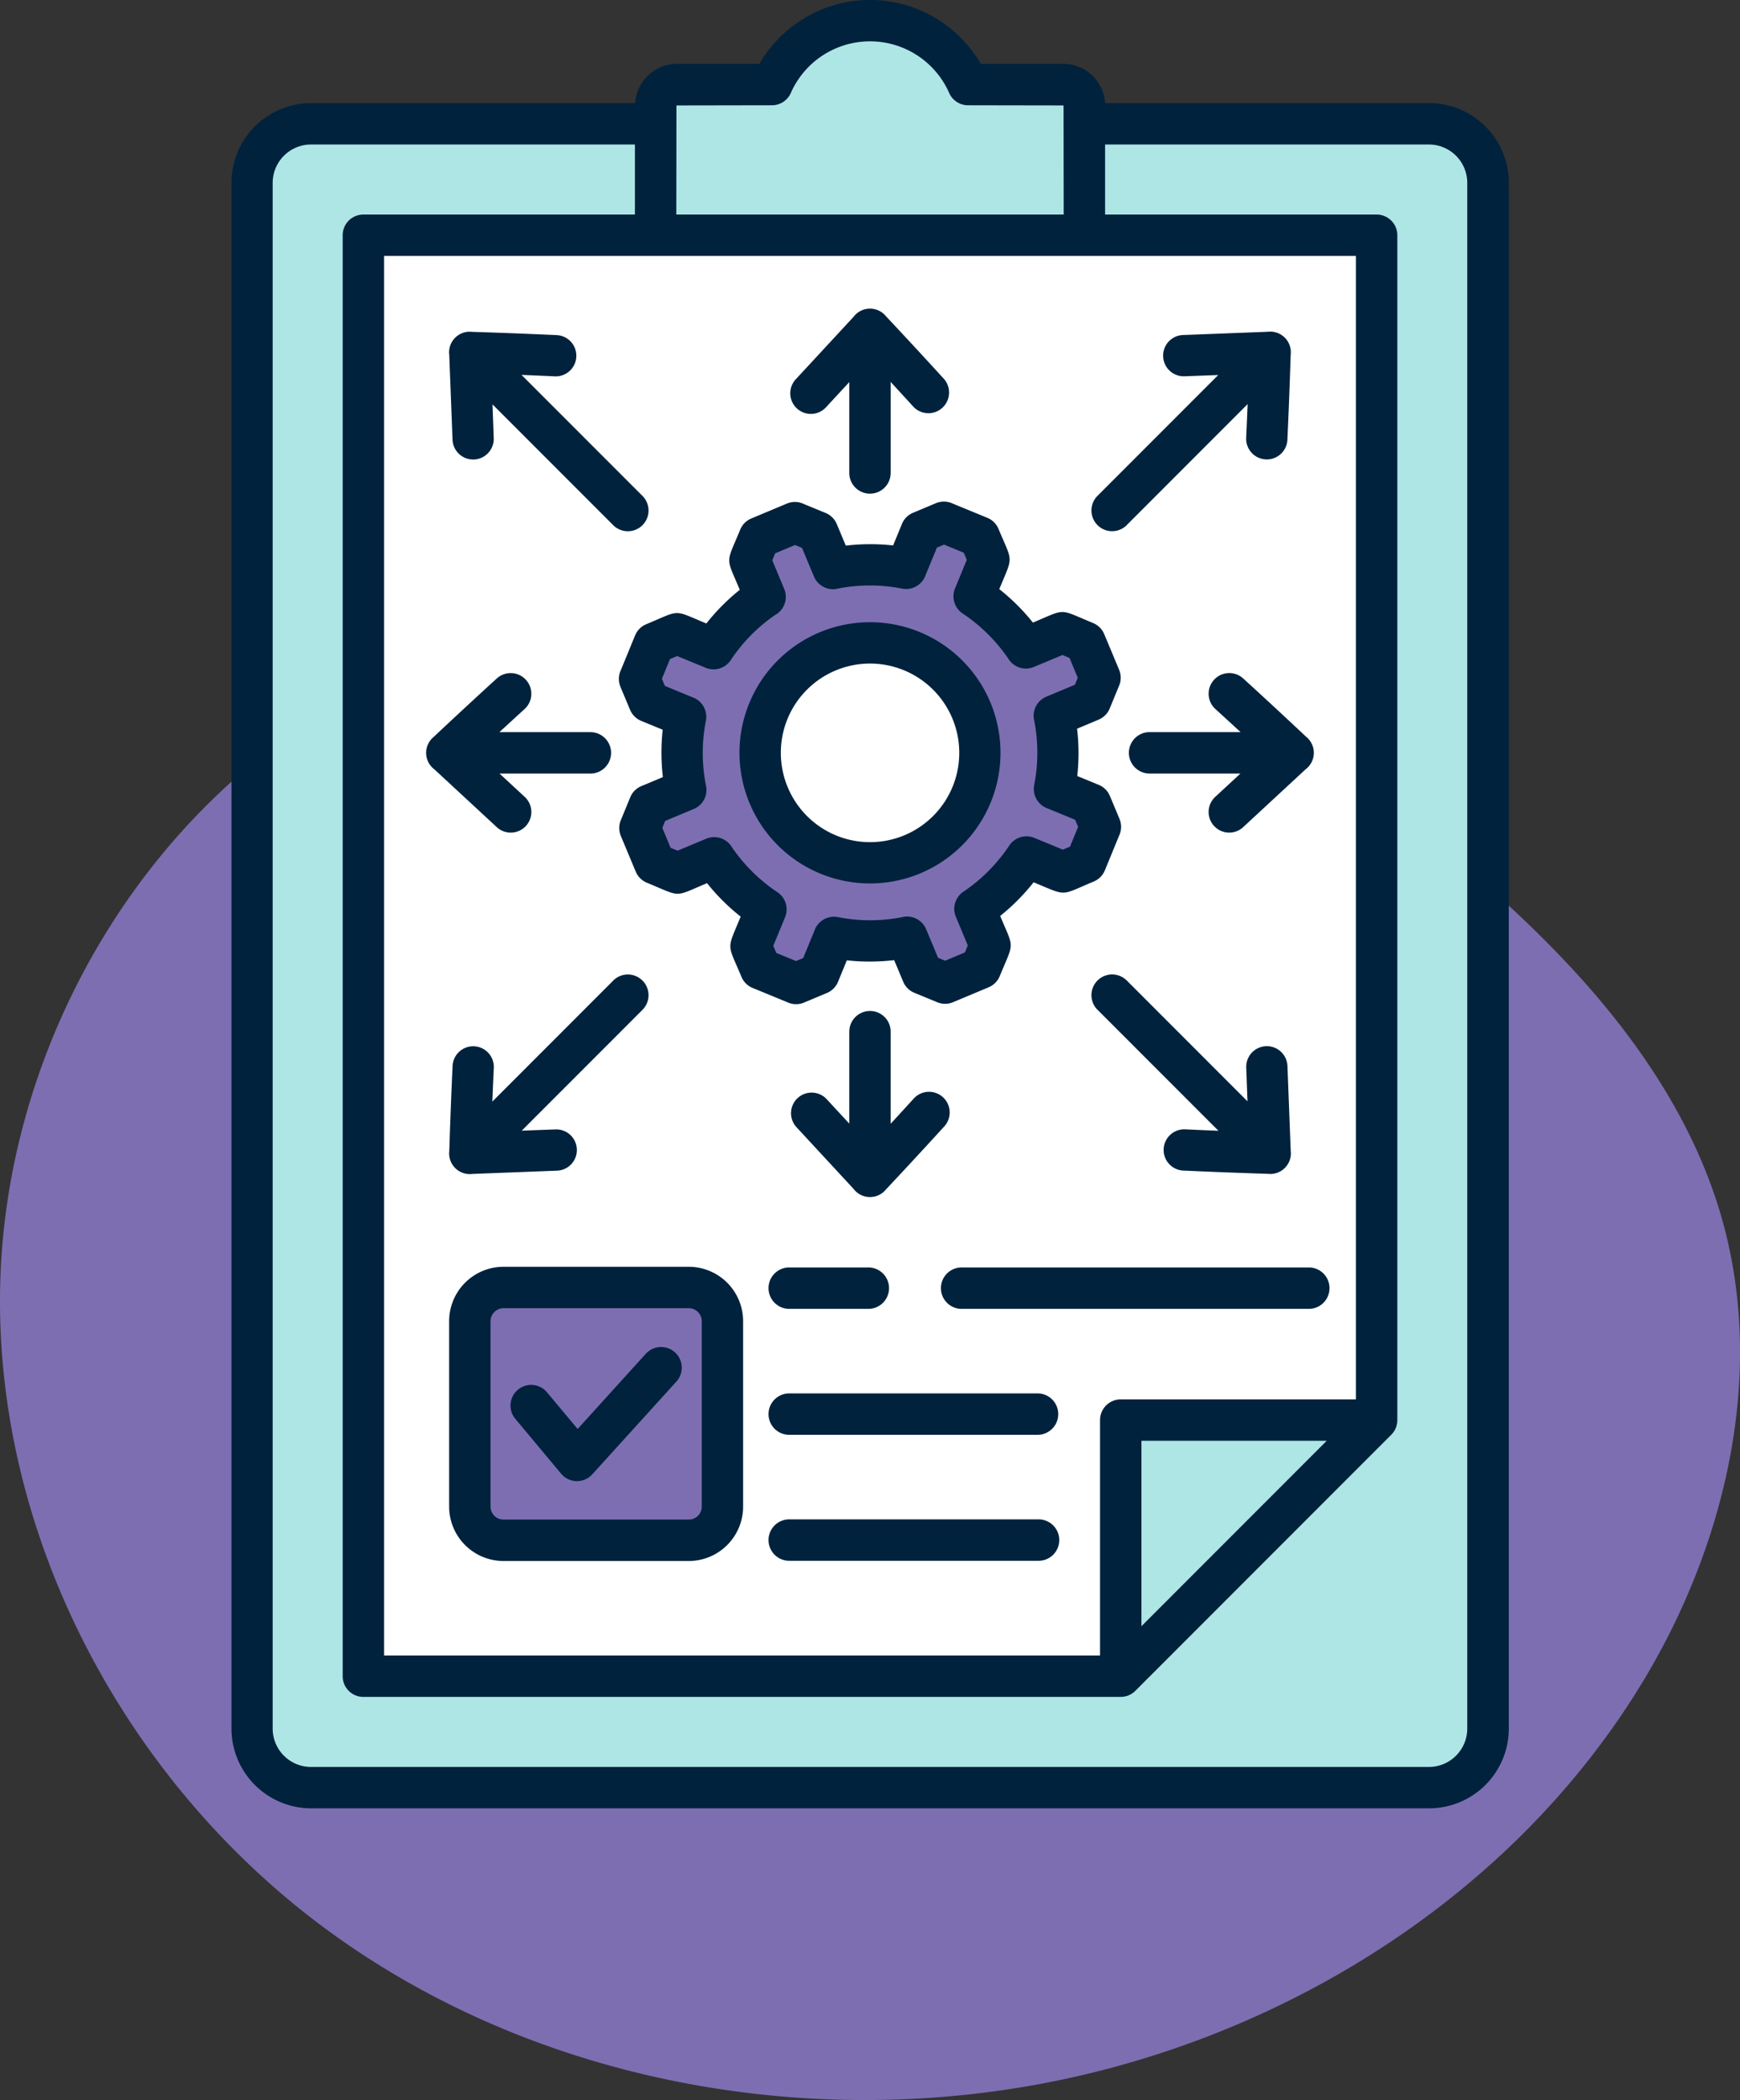 <svg xmlns="http://www.w3.org/2000/svg" width="139.737" height="168.527" viewBox="0 0 139.737 168.527">
  <rect x="0" y="0" width="139.737" height="168.527" fill="#333333" stroke="none"/>
  <g id="Grupo_1102047" data-name="Grupo 1102047" transform="translate(-730.131 -17344.002)">
    <path id="_12068" data-name="12068" d="M103.949,72.366C89.64,70.39,74.525,70.874,61.5,77.128,43.447,85.8,31.588,105.464,31.133,125.491s9.978,39.705,26.1,51.6S94.6,193.2,114.312,189.632c19.875-3.6,38.53-15.279,48.9-32.614,6.648-11.116,9.755-24.842,6.082-37.264-2.217-7.5-6.75-14.14-12.082-19.858A89.263,89.263,0,0,0,103.949,72.366Z" transform="translate(699.012 17321.668)" fill="#7d6eb2"/>
    <g id="alcance" transform="translate(662.366 17328)">
      <path id="Trazado_876165" data-name="Trazado 876165" d="M128.745,21.126a10.327,10.327,0,0,1,3.3-3.464,10.246,10.246,0,0,1,11.186,0,10.339,10.339,0,0,1,3.3,3.464h6.627a3.371,3.371,0,0,1,3.358,3.148h26.028a6.406,6.406,0,0,1,6.392,6.392V154.727a6.406,6.406,0,0,1-6.391,6.391h-89.8a6.406,6.406,0,0,1-6.391-6.391V30.665a6.406,6.406,0,0,1,6.392-6.392h26.028a3.371,3.371,0,0,1,3.358-3.148h6.627Z" fill="#00223d" fill-rule="evenodd"/>
      <g id="Grupo_1100116" data-name="Grupo 1100116" transform="translate(89.664 19.322)">
        <path id="Trazado_876166" data-name="Trazado 876166" d="M209.866,166.177a13.335,13.335,0,0,0-3.61,3.653,1.658,1.658,0,0,1-2.086.586l-2.218-.912-.572.239-.652,1.586.239.572,2.187.9a1.661,1.661,0,0,1,1.105,1.893,13.411,13.411,0,0,0-.011,5.118,1.659,1.659,0,0,1-.965,1.966l-2.291.956-.231.563.665,1.593.563.231,2.3-.959a1.659,1.659,0,0,1,2.059.68A13.462,13.462,0,0,0,210,188.452a1.658,1.658,0,0,1,.586,2.086l-.912,2.218.239.573,1.586.652.572-.239.9-2.187a1.661,1.661,0,0,1,1.893-1.1,13.41,13.41,0,0,0,5.118.011,1.659,1.659,0,0,1,1.966.965l.956,2.291.563.231,1.593-.665.231-.563-.959-2.3a1.659,1.659,0,0,1,.68-2.059,13.472,13.472,0,0,0,3.61-3.653,1.658,1.658,0,0,1,2.086-.586l2.218.912.573-.239.652-1.586-.239-.572-2.187-.9a1.66,1.66,0,0,1-1.1-1.893,13.411,13.411,0,0,0,.011-5.118,1.659,1.659,0,0,1,.965-1.966l2.291-.956.231-.563-.665-1.593-.563-.231-2.3.959a1.659,1.659,0,0,1-2.059-.68,13.476,13.476,0,0,0-3.653-3.61,1.658,1.658,0,0,1-.586-2.086l.912-2.218-.239-.573-1.586-.652-.572.239-.9,2.187a1.661,1.661,0,0,1-1.893,1.105,13.411,13.411,0,0,0-5.118-.011,1.659,1.659,0,0,1-1.966-.965l-.956-2.291-.563-.231-1.593.665-.231.563.959,2.3a1.659,1.659,0,0,1-.68,2.059Zm11.607,20.768a10.482,10.482,0,1,1,5.639-13.71A10.487,10.487,0,0,1,221.473,186.945Z" transform="translate(-169.469 -120.177)" fill="#7d6eb2" fill-rule="evenodd"/>
        <path id="Trazado_876167" data-name="Trazado 876167" d="M184.414,196.256V177.366a1.662,1.662,0,0,1,1.662-1.662h18.891V83.945H126.914V196.256ZM136.5,165.064h14.893a4.367,4.367,0,0,1,4.358,4.358v14.893a4.367,4.367,0,0,1-4.358,4.358H136.5a4.367,4.367,0,0,1-4.358-4.358V169.423A4.367,4.367,0,0,1,136.5,165.064Zm36.839,3.376a1.662,1.662,0,1,1,0-3.323h27.883a1.662,1.662,0,0,1,0,3.323Zm-13.845,0a1.662,1.662,0,1,1,0-3.323h6.272a1.662,1.662,0,1,1,0,3.323Zm0,10.108a1.662,1.662,0,1,1,0-3.323h19.943a1.662,1.662,0,0,1,0,3.323Zm0,10.108a1.662,1.662,0,1,1,0-3.323h19.943a1.662,1.662,0,1,1,0,3.323Zm24.717-44.216a1.661,1.661,0,1,1,2.35-2.35l9.695,9.695-.1-2.711a1.656,1.656,0,1,1,3.31-.117l.262,6.8a1.654,1.654,0,0,1-1.835,1.847c-.654-.02-3.638-.115-6.824-.263a1.657,1.657,0,0,1,.143-3.31c.954.044,1.873.084,2.711.118l-9.708-9.708Zm4.142-18.96a1.662,1.662,0,0,1,0-3.323H195.7c-.616-.568-1.291-1.188-1.994-1.828a1.659,1.659,0,1,1,2.233-2.453c2.39,2.177,4.582,4.235,5.03,4.657a1.654,1.654,0,0,1-.049,2.611l-4.975,4.606a1.654,1.654,0,1,1-2.246-2.427l1.989-1.841h-7.336Zm-1.792-19.934a1.661,1.661,0,0,1-2.35-2.35l9.695-9.695-2.711.1a1.656,1.656,0,1,1-.117-3.31l6.8-.262a1.654,1.654,0,0,1,1.847,1.835c-.02.654-.115,3.638-.263,6.824a1.657,1.657,0,0,1-3.311-.143c.044-.954.084-1.873.118-2.711l-9.708,9.708ZM167.6,101.4a1.662,1.662,0,0,1-3.323,0V94.068l-1.841,1.989a1.654,1.654,0,1,1-2.427-2.246l4.606-4.975a1.654,1.654,0,0,1,2.611-.049c.422.449,2.48,2.64,4.657,5.03a1.659,1.659,0,0,1-2.453,2.233c-.64-.7-1.26-1.378-1.828-1.994V101.4ZM147.668,103.2a1.661,1.661,0,1,1-2.35,2.35l-9.695-9.695.1,2.711a1.656,1.656,0,1,1-3.31.117l-.262-6.8a1.654,1.654,0,0,1,1.835-1.847c.654.02,3.638.115,6.824.263a1.657,1.657,0,0,1-.143,3.31c-.954-.044-1.873-.084-2.711-.118l9.708,9.708Zm-4.142,18.96a1.662,1.662,0,0,1,0,3.323H136.19l1.989,1.841a1.654,1.654,0,1,1-2.246,2.427l-4.975-4.605a1.654,1.654,0,0,1-.049-2.611c.449-.422,2.64-2.48,5.03-4.657a1.659,1.659,0,1,1,2.233,2.453c-.7.64-1.378,1.26-1.994,1.828h7.347Zm1.792,19.934a1.661,1.661,0,0,1,2.35,2.35l-9.695,9.695,2.711-.1a1.656,1.656,0,0,1,.117,3.311l-6.8.262a1.654,1.654,0,0,1-1.847-1.835c.02-.654.115-3.638.263-6.824a1.657,1.657,0,1,1,3.311.143c-.044.954-.084,1.873-.118,2.711l9.708-9.708Zm7.481-28.656a16.665,16.665,0,0,1,2.684-2.7c-1.141-2.733-1.129-2,.035-4.83a1.652,1.652,0,0,1,.9-.9l2.854-1.194a1.656,1.656,0,0,1,1.348.034l1.756.722a1.651,1.651,0,0,1,.9.9l.721,1.721a16.872,16.872,0,0,1,3.8-.015l.708-1.724a1.651,1.651,0,0,1,.9-.9l1.833-.768a1.656,1.656,0,0,1,1.348.034l2.779,1.142a1.652,1.652,0,0,1,.9.9c1.154,2.765,1.194,2.063.059,4.823a16.666,16.666,0,0,1,2.7,2.684c2.733-1.141,2-1.129,4.83.035a1.651,1.651,0,0,1,.9.9l1.194,2.854a1.656,1.656,0,0,1-.034,1.348l-.722,1.756a1.651,1.651,0,0,1-.9.9l-1.721.721a16.873,16.873,0,0,1,.015,3.8l1.724.708a1.651,1.651,0,0,1,.9.9l.768,1.833a1.656,1.656,0,0,1-.034,1.348l-1.142,2.779a1.652,1.652,0,0,1-.9.9c-2.765,1.154-2.063,1.194-4.823.059a16.653,16.653,0,0,1-2.684,2.7c1.141,2.733,1.129,2-.035,4.83a1.652,1.652,0,0,1-.9.9l-2.854,1.194a1.656,1.656,0,0,1-1.348-.034l-1.756-.722a1.652,1.652,0,0,1-.9-.9l-.721-1.721a16.855,16.855,0,0,1-3.8.015l-.708,1.724a1.651,1.651,0,0,1-.9.9l-1.833.768a1.656,1.656,0,0,1-1.348-.034l-2.779-1.142a1.651,1.651,0,0,1-.9-.9c-1.154-2.766-1.193-2.063-.059-4.823a16.653,16.653,0,0,1-2.7-2.684c-2.733,1.141-2,1.129-4.83-.035a1.652,1.652,0,0,1-.9-.9l-1.194-2.854a1.656,1.656,0,0,1,.034-1.348l.722-1.756a1.651,1.651,0,0,1,.9-.9l1.721-.721a16.871,16.871,0,0,1-.015-3.8l-1.724-.708a1.651,1.651,0,0,1-.9-.9l-.768-1.833a1.656,1.656,0,0,1,.034-1.348l1.142-2.779a1.652,1.652,0,0,1,.9-.9c2.826-1.18,2.091-1.182,4.823-.059Zm11.479,32.8a1.662,1.662,0,1,1,3.323,0v7.347c.568-.616,1.188-1.291,1.828-1.994a1.659,1.659,0,1,1,2.453,2.233c-2.177,2.39-4.235,4.582-4.657,5.03a1.654,1.654,0,0,1-2.611-.049l-4.606-4.975a1.654,1.654,0,0,1,2.427-2.246l1.841,1.989v-7.336Z" transform="translate(-117.971 -66.725)" fill="#fff" fill-rule="evenodd"/>
        <path id="Trazado_876168" data-name="Trazado 876168" d="M171.132,363.253H156.24a1.042,1.042,0,0,0-1.035,1.035V379.18a1.042,1.042,0,0,0,1.035,1.035h14.893a1.042,1.042,0,0,0,1.035-1.035V364.288A1.042,1.042,0,0,0,171.132,363.253Zm-3.432,3.628a1.659,1.659,0,0,1,2.453,2.233l-6.78,7.472a1.66,1.66,0,0,1-2.5-.052l-3.7-4.429a1.659,1.659,0,0,1,2.544-2.129l2.482,2.969,5.5-6.064Z" transform="translate(-137.709 -261.59)" fill="#7d6eb2" fill-rule="evenodd"/>
        <path id="Trazado_876169" data-name="Trazado 876169" d="M236.735,205.954a7.166,7.166,0,1,0-3.9-9.354A7.174,7.174,0,0,0,236.735,205.954Z" transform="translate(-191.49 -142.231)" fill="#fff" fill-rule="evenodd"/>
        <g id="Grupo_1100115" data-name="Grupo 1100115" transform="translate(0 0)">
          <path id="Trazado_876170" data-name="Trazado 876170" d="M226.427,31.051a6.952,6.952,0,0,0-12.651,0,1.663,1.663,0,0,1-1.551,1.064l-7.667.013-.013,8.754h31.113l-.013-8.754-7.667-.013a1.662,1.662,0,0,1-1.551-1.064Z" transform="translate(-172.132 -26.986)" fill="#aee6e6" fill-rule="evenodd"/>
          <path id="Trazado_876171" data-name="Trazado 876171" d="M342.977,398.445H328.1v14.879Z" transform="translate(-258.331 -286.143)" fill="#aee6e6" fill-rule="evenodd"/>
          <path id="Trazado_876172" data-name="Trazado 876172" d="M165.438,178.942H104.615a1.662,1.662,0,0,1-1.662-1.662V61.646a1.662,1.662,0,0,1,1.662-1.662h21.808v-5.62H100.4a3.081,3.081,0,0,0-3.068,3.068V181.494a3.081,3.081,0,0,0,3.068,3.068h89.8a3.082,3.082,0,0,0,3.068-3.068V57.432a3.081,3.081,0,0,0-3.068-3.068H164.183v5.62H185.99a1.662,1.662,0,0,1,1.662,1.662v95.082a1.655,1.655,0,0,1-.5,1.189L166.627,178.44a1.645,1.645,0,0,1-1.19.5Z" transform="translate(-97.333 -46.087)" fill="#aee6e6" fill-rule="evenodd"/>
        </g>
      </g>
    </g>
  </g>
</svg>
